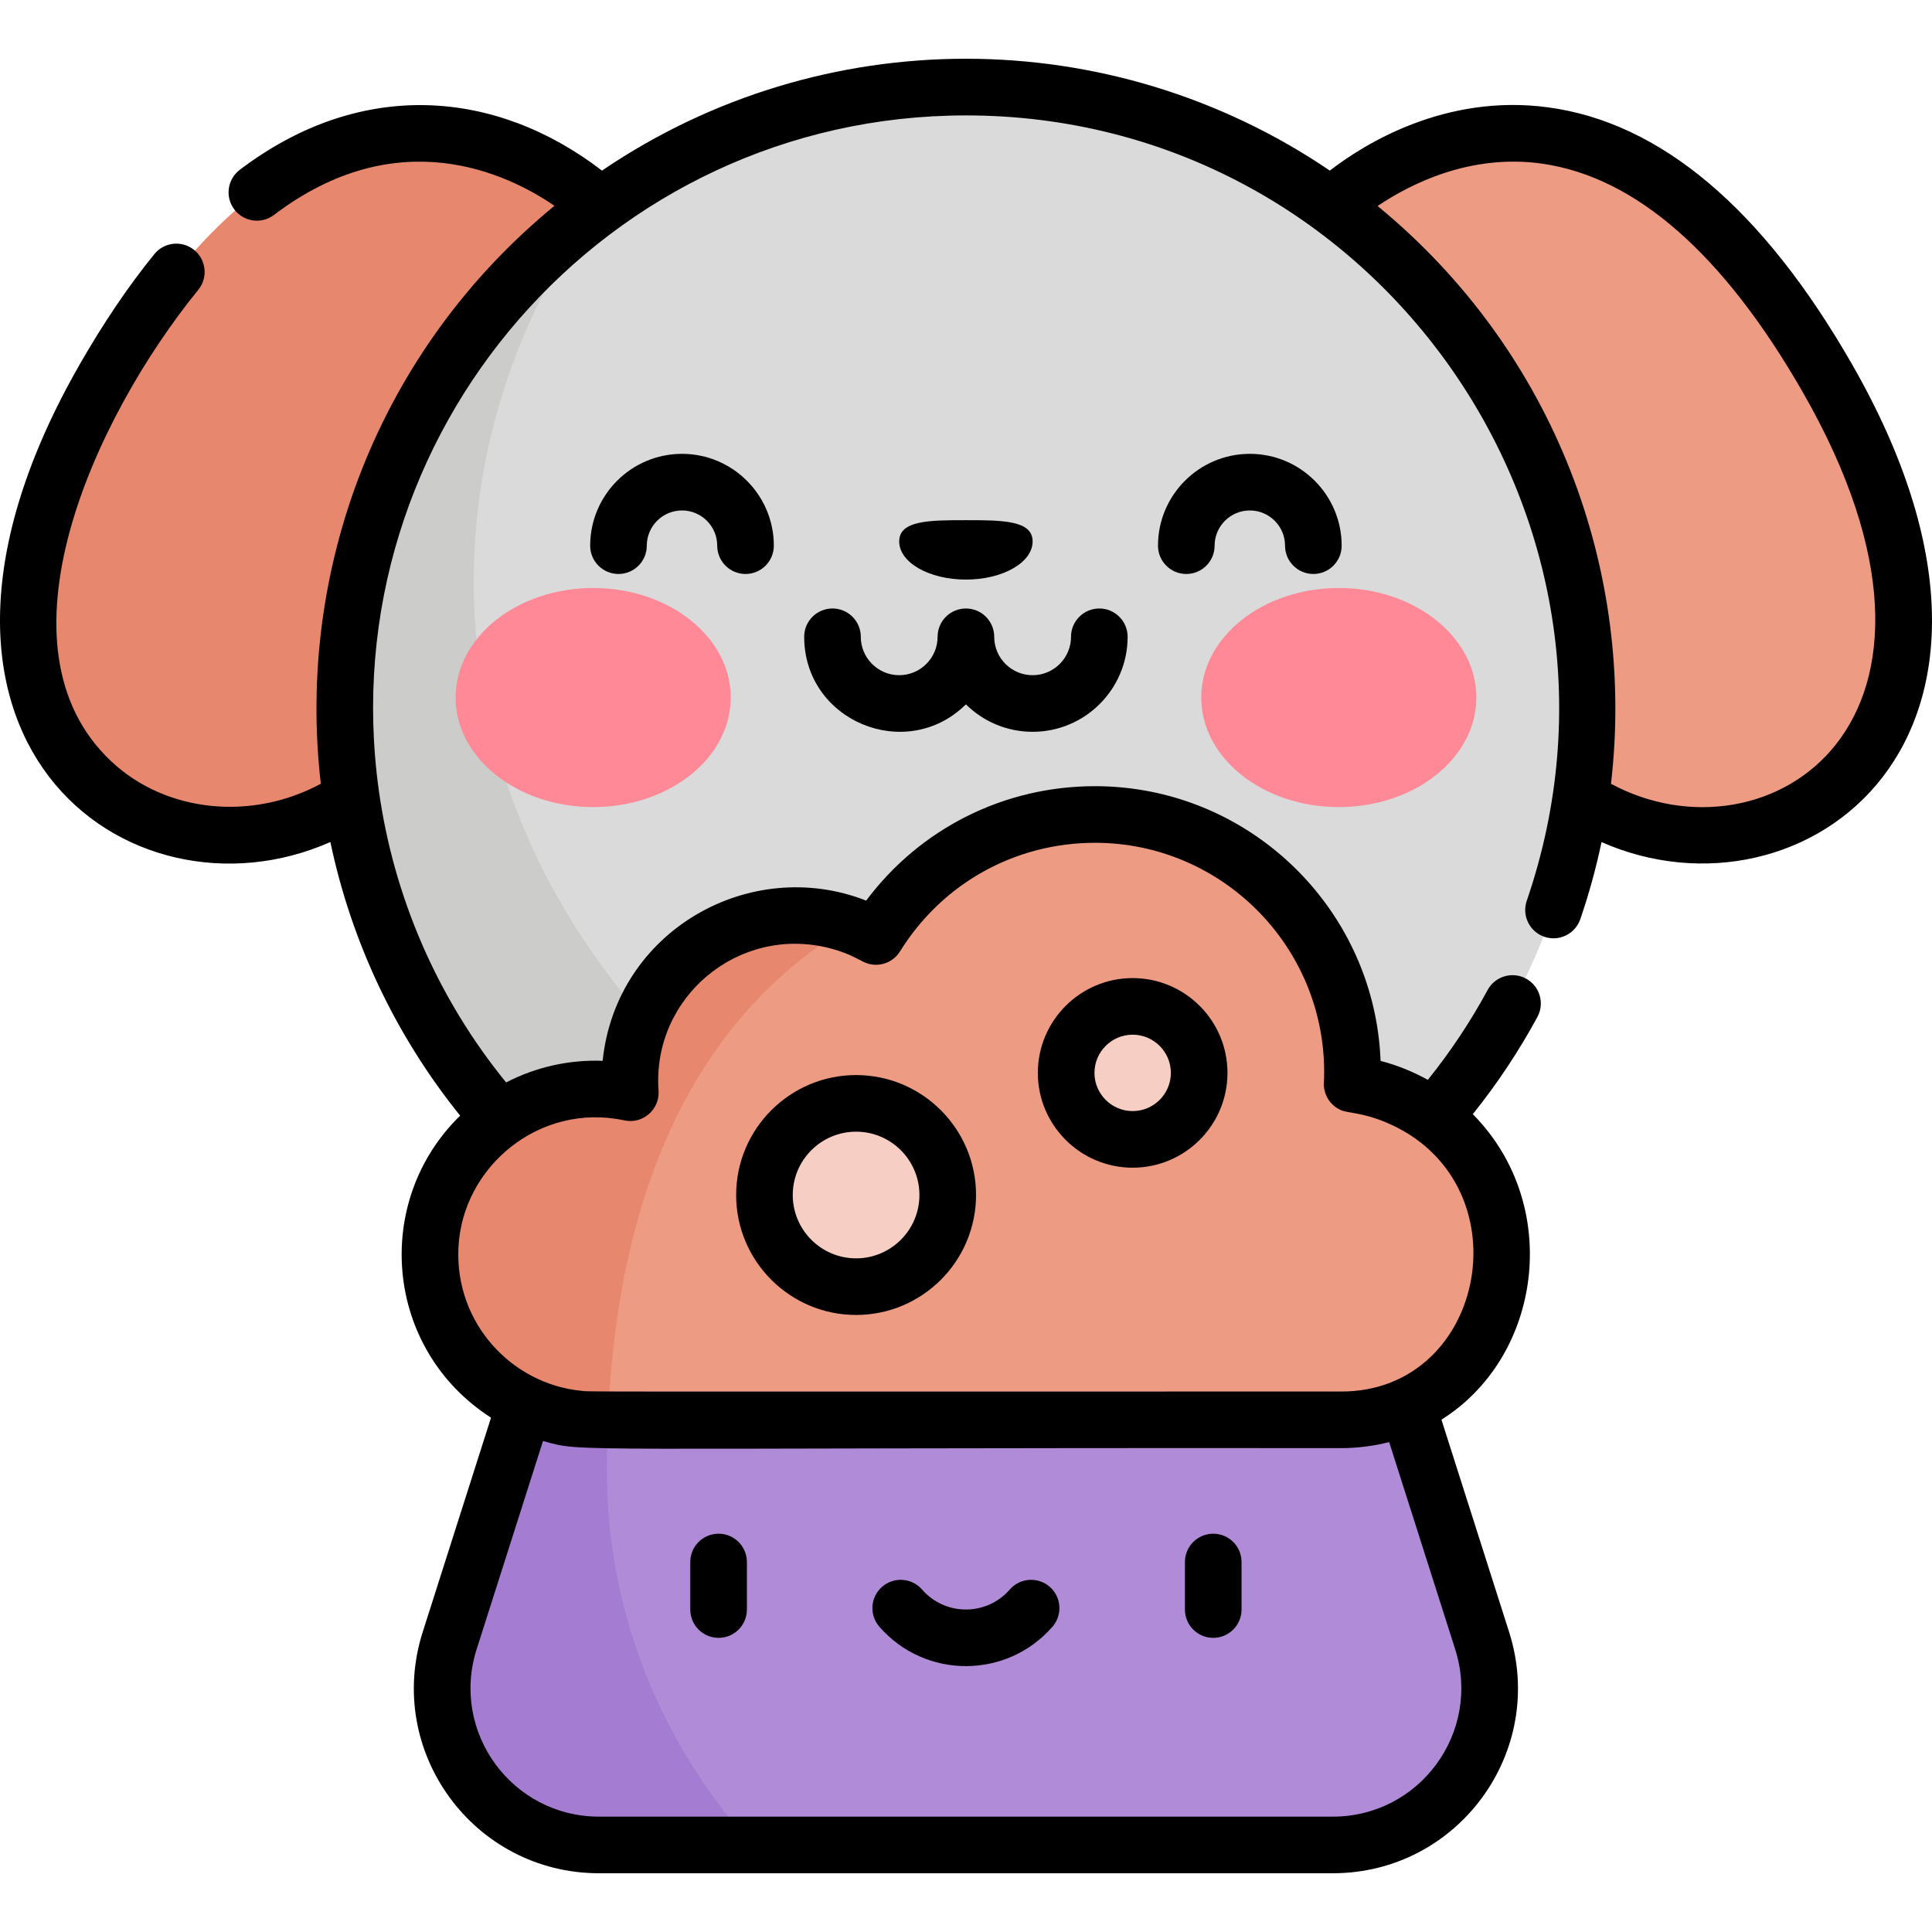 <svg id="Capa_1" enable-background="new 0 0 512 512" height="512" viewBox="0 0 512 512" width="512" xmlns="http://www.w3.org/2000/svg"><g><g><path d="m392.767 434.713-23.72-74.432h-226.093l-23.72 74.432c-8.538 26.792 11.455 54.147 39.575 54.147h194.384c28.118 0 48.112-27.356 39.574-54.147z" fill="#b08bd7"/><path d="m159.131 54.671s-67.487-65.77-131.35 45.551 39.841 151.747 80.854 96.673z" fill="#e7886e"/><path d="m352.869 54.671s67.487-65.77 131.35 45.551-39.841 151.747-80.854 96.673z" fill="#ed9b83"/><circle cx="256" cy="187.708" fill="#dadada" r="164.568"/><path d="m125.542 154.235c0-35.612 11.323-68.983 31.076-97.696-39.603 30.052-65.185 77.62-65.185 131.169 0 90.888 73.68 164.567 164.568 164.567 17.641 0 34.628-2.787 50.559-7.925-103.495-19.005-181.018-96.898-181.018-190.115z" fill="#ccccca"/><path d="m160.813 389.66c0-10.432.488-20.208 1.402-29.38h-19.262l-23.72 74.432c-8.538 26.792 11.455 54.147 39.574 54.147h40.43c-23.969-26.791-38.424-61.4-38.424-99.199z" fill="#a47cd1"/><path d="m387.248 303.005c-7.747-9.1-18.129-14.322-28.91-15.699.049-1.066.081-2.137.081-3.216 0-37.687-30.551-68.239-68.239-68.239-24.505 0-45.982 12.924-58.017 32.32-16.687-9.333-38.176-6.918-52.363 7.269-9.357 9.357-13.586 21.891-12.712 34.129-4.819-1.037-9.925-1.302-15.2-.584-20.783 2.829-36.861 20.381-37.834 41.332-1.168 25.155 18.88 45.916 43.777 45.916h197.649c11.562 0 22.78-4.584 30.598-13.102.404-.441.802-.891 1.194-1.352 14.302-16.835 14.295-41.955-.024-58.774z" fill="#ed9b83"/><circle cx="300.177" cy="284.313" fill="#f7cec4" r="17.619"/><circle cx="226.904" cy="316.668" fill="#f7cec4" r="24.279"/><ellipse cx="157.201" cy="184.857" fill="#ff8997" rx="36.455" ry="29.031"/><ellipse cx="354.798" cy="184.857" fill="#ff8997" rx="36.455" ry="29.031"/><path d="m225.54 245.165c-15.449-5.513-33.368-2.096-45.738 10.274-9.357 9.356-13.586 21.891-12.712 34.128-4.819-1.037-9.925-1.302-15.199-.584-20.783 2.828-36.861 20.38-37.834 41.332-1.168 25.154 18.88 45.916 43.777 45.916h3.265c3.096-73.405 31.656-111.829 64.441-131.066z" fill="#e7886e"/></g><g><path d="m300.166 309.453c13.854 0 25.126-11.271 25.126-25.126 0-13.854-11.272-25.125-25.126-25.125s-25.126 11.271-25.126 25.125c0 13.855 11.271 25.126 25.126 25.126zm0-35.247c5.581 0 10.122 4.54 10.122 10.121s-4.541 10.122-10.122 10.122-10.122-4.541-10.122-10.122 4.54-10.121 10.122-10.121z"/><path d="m195.085 316.691c0 17.528 14.26 31.788 31.788 31.788s31.788-14.26 31.788-31.788-14.26-31.788-31.788-31.788-31.788 14.26-31.788 31.788zm48.571 0c0 9.254-7.529 16.784-16.784 16.784-9.254 0-16.784-7.529-16.784-16.784s7.529-16.784 16.784-16.784 16.784 7.529 16.784 16.784z"/><path d="m190.433 406.448c-4.143 0-7.502 3.359-7.502 7.502v12.595c0 4.143 3.359 7.502 7.502 7.502s7.502-3.359 7.502-7.502v-12.595c0-4.143-3.359-7.502-7.502-7.502z"/><path d="m321.52 406.448c-4.143 0-7.502 3.359-7.502 7.502v12.595c0 4.143 3.359 7.502 7.502 7.502s7.502-3.359 7.502-7.502v-12.595c0-4.143-3.358-7.502-7.502-7.502z"/><path d="m278.186 420.514c-3.124-2.721-7.863-2.397-10.584.727-6.146 7.052-17.087 7.073-23.249 0-2.722-3.123-7.461-3.449-10.584-.727-3.124 2.722-3.449 7.461-.727 10.585 12.137 13.928 33.747 13.912 45.872 0 2.721-3.123 2.395-7.862-.728-10.585z"/><path d="m228.121 168.756c0-4.143-3.359-7.502-7.502-7.502s-7.502 3.359-7.502 7.502c0 22.332 27.034 33.532 42.859 17.91 4.55 4.491 10.795 7.271 17.679 7.271 13.885 0 25.181-11.296 25.181-25.181 0-4.143-3.359-7.502-7.502-7.502s-7.502 3.359-7.502 7.502c0 5.611-4.565 10.177-10.177 10.177-5.611 0-10.177-4.565-10.177-10.177 0-4.143-3.359-7.502-7.502-7.502s-7.502 3.359-7.502 7.502c0 5.611-4.565 10.177-10.177 10.177-5.61-.001-10.176-4.566-10.176-10.177z"/><path d="m156.401 144.608c0 4.143 3.359 7.502 7.502 7.502s7.502-3.359 7.502-7.502c0-5.145 4.186-9.332 9.332-9.332s9.332 4.187 9.332 9.332c0 4.143 3.359 7.502 7.502 7.502s7.502-3.359 7.502-7.502c0-13.419-10.917-24.336-24.336-24.336s-24.336 10.917-24.336 24.336z"/><path d="m306.88 144.608c0 4.143 3.359 7.502 7.502 7.502s7.502-3.359 7.502-7.502c0-5.145 4.186-9.332 9.332-9.332s9.333 4.187 9.333 9.332c0 4.143 3.359 7.502 7.502 7.502s7.502-3.359 7.502-7.502c0-13.419-10.917-24.336-24.337-24.336-13.419 0-24.336 10.917-24.336 24.336z"/><path d="m273.655 143.488c0-5.582-7.915-5.638-17.679-5.638s-17.679.056-17.679 5.638 7.915 10.107 17.679 10.107 17.679-4.525 17.679-10.107z"/><path d="m52.549 76.801c2.613-3.215 2.125-7.94-1.091-10.553-3.215-2.613-7.94-2.125-10.553 1.091-6.798 8.364-13.431 18.161-19.715 29.116-56.854 99.104 12.872 150.344 66.362 126.693 5.556 26.424 17.278 51.286 34.393 72.513-23.339 22.745-20.09 61.865 8.179 80.039l-18.098 56.789c-10.092 31.669 13.493 63.942 46.733 63.942h194.436c33.238 0 56.825-32.271 46.733-63.942l-17.929-56.261c25.659-16.102 31.645-53.786 10.974-78.067-.854-1.003-1.743-1.968-2.66-2.899 6.456-8.056 12.205-16.686 17.116-25.757 1.972-3.644.618-8.197-3.026-10.169-3.645-1.973-8.197-.617-10.169 3.025-4.542 8.39-9.857 16.375-15.844 23.812-3.837-2.133-8.115-3.887-12.52-5.027-1.364-35.358-27.076-64.577-60.804-71.33-4.818-.965-9.8-1.471-14.898-1.471-24.058 0-46.318 11.188-60.622 30.324-30.732-12.054-66.26 7.938-69.841 42.46-8.602-.324-17.468 1.521-25.58 5.729-18.194-22.337-29.807-49.14-33.748-77.483-13.059-94.563 60.469-178.788 155.6-178.788 107.68 0 183.547 106.442 148.626 208.136-1.346 3.919.74 8.187 4.658 9.532 3.918 1.346 8.186-.74 9.532-4.658 2.302-6.705 4.18-13.527 5.631-20.438 53.141 23.475 123.419-27.207 66.34-126.704-23.614-41.162-50.733-64.049-80.605-68.023-27.209-3.621-48.587 9.717-57.742 16.778-58.106-39.455-134.583-39.589-192.888.004-27.989-21.528-63.803-24.639-95.987-.207-3.3 2.505-3.944 7.211-1.439 10.512 2.506 3.3 7.211 3.943 10.511 1.439 32.668-24.799 61.549-11.155 74.325-2.417-46.963 38.55-68.469 96.663-61.917 153.166-18.332 9.889-41.036 7.663-55.516-5.924-32.259-30.269-4.809-90.708 23.043-124.982zm333.083 360.244c7.006 21.982-9.366 44.382-32.437 44.382h-194.437c-23.071 0-39.443-22.4-32.437-44.382l17.581-55.168c11.224 3.125 1.926 1.714 211.581 1.895 4.179 0 8.759-.594 12.661-1.602zm-147.123-184.915c11.302-18.213 30.74-28.781 51.657-28.781 33.501 0 60.755 27.254 60.755 60.755 0 2.917-.243 3.454.131 4.994.541 2.218 2.13 4.198 4.413 5.147 1.832.76 5.538.591 11.589 3.09 37.53 15.495 27.226 71.433-11.571 71.433-210.558-.02-198.569.118-201.623-.211-18.405-1.911-33.294-17.994-32.372-37.867 1.002-21.552 21.523-38.592 43.977-33.773 4.921 1.059 9.412-2.934 9.061-7.868-1.794-24.693 21.173-43.956 45.313-37.773 6.45 1.653 8.242 3.687 10.679 4.226 3.032.671 6.273-.602 7.991-3.372zm170.185-208.755c24.804 3.54 48.038 23.91 69.055 60.545 50.408 87.866-9.644 125.999-50.819 103.788 6.563-56.393-14.91-114.542-61.85-153.113 8.652-5.831 24.592-13.935 43.614-11.22z"/></g></g></svg>